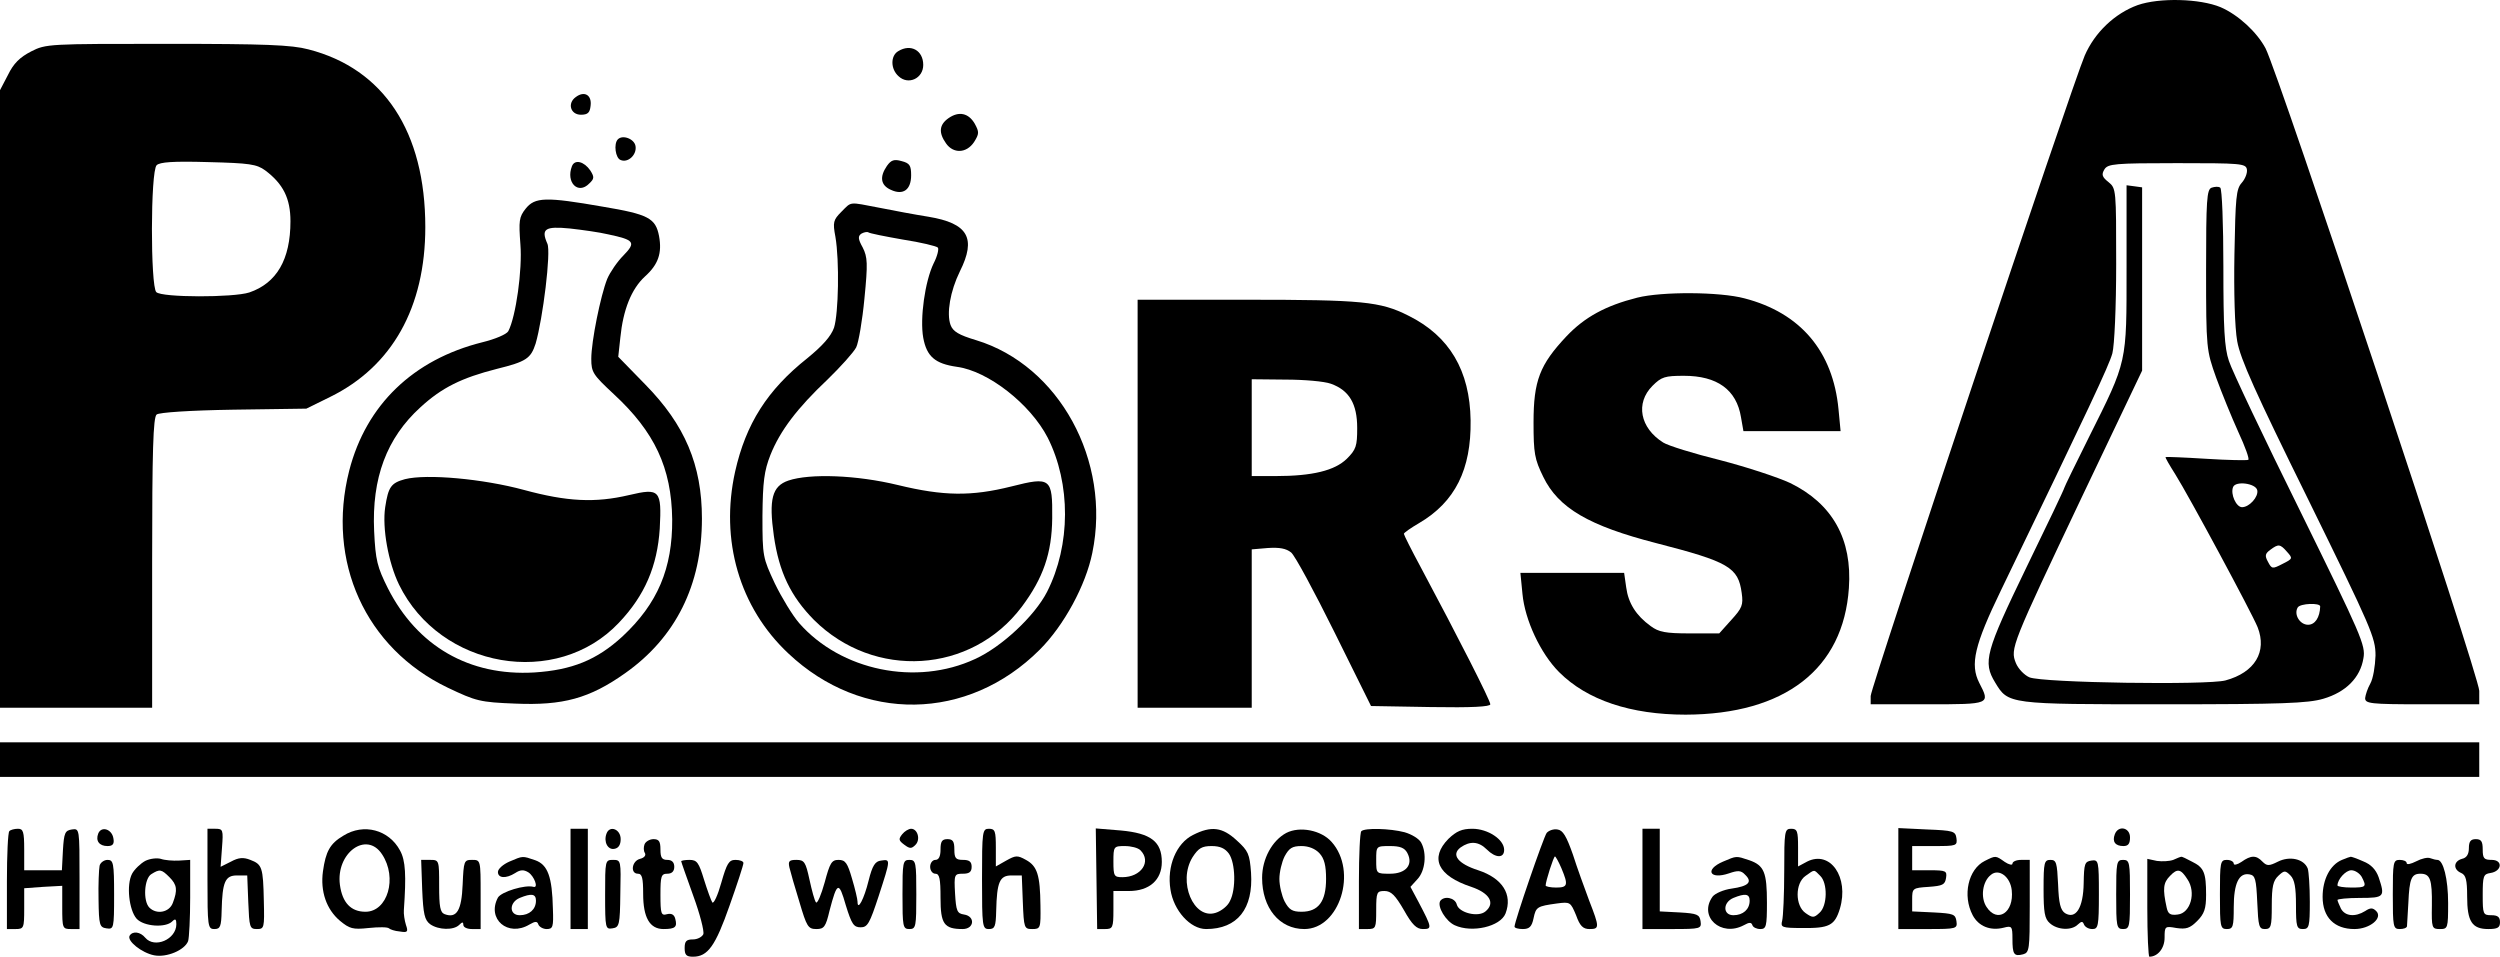 <svg xmlns="http://www.w3.org/2000/svg" version="1.0" preserveAspectRatio="xMidYMid meet" viewBox="142 356.32 723 276.68">

<g transform="translate(0,1024) scale(0.1,-0.1)" fill="#000000" stroke="none">
<path d="M7602 6662 c-66 -24 -124 -79 -153 -146 -37 -86 -619 -1827 -619 -1852 l0 -24 165 0 c182 0 181 0 149 62 -27 53 -14 109 63 268 257 532 312 649 322 685 6 23 11 133 11 258 0 215 0 219 -22 237 -19 15 -21 22 -12 37 10 16 29 18 210 18 184 0 199 -1 202 -18 2 -10 -5 -28 -15 -39 -16 -18 -18 -42 -21 -206 -2 -110 1 -213 8 -252 9 -51 52 -147 206 -459 182 -371 194 -398 194 -450 -1 -31 -7 -67 -15 -81 -8 -14 -14 -33 -15 -42 0 -16 14 -18 165 -18 l165 0 0 39 c0 41 -579 1782 -618 1858 -25 47 -79 97 -130 119 -60 25 -177 28 -240 6z"/>
<path d="M1510 6528 c-33 -17 -51 -35 -67 -68 l-23 -44 0 -893 0 -893 220 0 220 0 0 419 c0 325 3 421 13 429 7 6 96 12 222 14 l211 3 69 34 c179 88 275 259 275 491 0 276 -120 458 -338 514 -49 13 -125 16 -409 16 -342 0 -350 0 -393 -22z m677 -344 c52 -39 73 -81 73 -147 0 -111 -40 -179 -119 -206 -46 -15 -253 -15 -269 1 -17 17 -17 349 1 367 9 9 47 12 149 9 120 -3 140 -6 165 -24z"/>
<path d="M4018 6529 c-23 -13 -23 -52 1 -73 28 -26 71 -6 71 33 0 42 -36 62 -72 40z"/>
<path d="M3085 6396 c-25 -18 -15 -51 15 -51 20 0 26 6 28 26 4 31 -18 44 -43 25z"/>
<path d="M4163 6335 c-27 -19 -29 -42 -7 -73 21 -30 59 -29 81 4 15 24 15 29 2 53 -18 31 -46 37 -76 16z"/>
<path d="M3207 6274 c-13 -13 -7 -55 8 -60 21 -9 47 15 43 40 -3 21 -37 34 -51 20z"/>
<path d="M3985 6197 c-22 -32 -18 -56 11 -69 36 -17 59 0 59 42 0 28 -4 35 -28 41 -21 6 -30 3 -42 -14z"/>
<path d="M3074 6196 c-18 -47 18 -83 50 -50 15 14 15 19 3 38 -18 26 -45 33 -53 12z"/>
<path d="M7570 5902 c0 -278 3 -266 -109 -490 -39 -78 -71 -144 -71 -146 0 -3 -49 -106 -110 -231 -118 -244 -126 -273 -90 -332 38 -63 37 -63 488 -63 343 0 417 3 461 16 65 19 107 61 116 117 7 37 -6 66 -183 426 -105 212 -198 408 -206 434 -13 38 -16 95 -16 272 0 124 -4 226 -9 229 -5 4 -16 3 -25 0 -14 -5 -16 -35 -16 -238 0 -229 1 -232 29 -311 16 -44 45 -115 64 -157 20 -43 33 -79 29 -81 -4 -2 -59 -1 -122 3 -63 4 -116 6 -117 5 -2 -1 11 -23 28 -50 39 -62 221 -400 238 -442 28 -71 -8 -131 -93 -154 -52 -14 -529 -7 -567 9 -14 6 -32 24 -39 41 -17 42 -13 51 191 481 l174 365 0 265 0 265 -22 3 -23 3 0 -239z m378 -643 c4 -19 -23 -49 -44 -49 -17 0 -34 38 -26 58 7 19 66 11 70 -9z m86 -178 c17 -19 17 -20 -13 -35 -29 -15 -31 -15 -42 6 -10 18 -8 24 7 35 23 17 28 17 48 -6z m96 -158 c-1 -32 -15 -53 -35 -53 -24 0 -42 30 -30 50 7 12 65 14 65 3z"/>
<path d="M2940 6073 c-19 -24 -20 -35 -15 -103 6 -73 -13 -209 -35 -251 -5 -9 -38 -23 -75 -32 -200 -50 -336 -181 -385 -371 -67 -263 47 -514 285 -628 82 -39 93 -42 195 -46 138 -6 215 15 318 88 146 103 222 255 222 447 0 155 -49 271 -164 388 l-78 80 6 55 c8 81 32 141 71 177 39 35 50 68 41 117 -10 52 -31 63 -162 85 -166 29 -197 28 -224 -6z m239 -74 c76 -16 81 -23 44 -61 -18 -18 -39 -49 -47 -68 -19 -48 -46 -180 -46 -231 0 -39 5 -46 65 -102 118 -109 167 -213 169 -362 1 -142 -42 -244 -144 -339 -74 -68 -146 -97 -255 -104 -188 -11 -338 76 -423 243 -31 62 -36 81 -40 166 -7 153 36 269 134 358 62 57 119 85 221 111 85 21 98 30 112 73 21 72 45 266 34 289 -19 43 -7 51 65 44 36 -4 86 -11 111 -17z"/>
<path d="M2591 5291 c-40 -11 -48 -22 -57 -81 -9 -60 9 -160 40 -224 119 -243 456 -301 636 -110 75 79 111 164 118 272 6 112 0 118 -89 97 -98 -23 -179 -19 -304 15 -118 32 -281 47 -344 31z"/>
<path d="M3853 6064 c-23 -23 -25 -30 -17 -72 12 -70 9 -222 -4 -263 -9 -25 -33 -52 -77 -88 -116 -92 -178 -190 -209 -328 -44 -198 12 -393 154 -526 213 -201 519 -197 727 11 70 70 133 186 152 280 55 266 -96 542 -336 615 -50 15 -67 25 -74 44 -12 33 -1 98 27 155 48 96 24 139 -91 158 -38 6 -102 18 -142 26 -90 17 -79 19 -110 -12z m178 -80 c52 -8 97 -19 101 -23 4 -3 -1 -25 -12 -46 -25 -52 -40 -159 -30 -215 10 -54 34 -75 97 -84 91 -12 213 -108 263 -205 67 -133 67 -310 -2 -446 -36 -70 -131 -159 -208 -194 -170 -79 -388 -34 -509 104 -19 22 -50 73 -70 114 -35 75 -36 78 -36 196 1 99 5 130 23 176 28 70 77 135 166 219 37 36 74 77 82 92 7 14 18 78 24 142 10 101 9 119 -5 147 -14 25 -14 33 -4 40 7 4 16 6 20 4 3 -3 49 -12 100 -21z"/>
<path d="M3700 5287 c-47 -16 -57 -54 -42 -160 15 -105 49 -175 116 -243 174 -173 455 -156 601 38 62 83 87 155 88 256 1 116 -4 121 -118 92 -116 -29 -196 -28 -328 4 -119 29 -255 34 -317 13z"/>
<path d="M6155 5816 c-91 -23 -152 -56 -205 -112 -77 -82 -95 -128 -95 -249 0 -89 3 -106 28 -157 44 -91 133 -142 327 -192 210 -54 237 -70 247 -144 5 -35 1 -44 -30 -78 l-35 -39 -85 0 c-71 0 -90 4 -113 21 -43 31 -65 67 -71 112 l-6 42 -150 0 -150 0 6 -61 c7 -75 52 -172 106 -226 81 -81 207 -123 366 -123 287 1 456 132 472 366 10 141 -47 244 -170 304 -34 16 -125 46 -202 66 -77 19 -151 42 -165 51 -67 42 -81 114 -31 164 26 26 36 29 91 29 96 0 152 -40 165 -120 l7 -40 140 0 141 0 -6 63 c-16 168 -110 279 -272 321 -71 19 -238 20 -310 2z"/>
<path d="M4710 5220 l0 -590 165 0 165 0 0 229 0 229 47 4 c33 2 52 -1 67 -13 11 -9 67 -113 125 -230 l106 -214 173 -3 c119 -2 172 1 172 8 0 11 -92 192 -201 396 -27 50 -49 94 -49 97 0 3 20 17 44 31 104 61 151 155 149 297 -2 144 -61 244 -180 303 -81 41 -134 46 -469 46 l-314 0 0 -590z m559 347 c53 -19 76 -58 76 -128 0 -52 -3 -62 -30 -89 -35 -34 -99 -50 -206 -50 l-69 0 0 140 0 140 98 -1 c53 0 112 -5 131 -12z"/>
<path d="M1420 4480 l0 -50 3585 0 3585 0 0 50 0 50 -3585 0 -3585 0 0 -50z"/>
<path d="M1447 4273 c-4 -3 -7 -69 -7 -145 l0 -138 25 0 c24 0 25 3 25 59 l0 59 55 4 55 3 0 -62 c0 -61 1 -63 25 -63 l25 0 0 146 c0 145 0 145 -22 142 -20 -3 -23 -10 -26 -60 l-3 -58 -54 0 -55 0 0 60 c0 52 -3 60 -18 60 -10 0 -22 -3 -25 -7z"/>
<path d="M1704 4266 c-8 -21 3 -36 27 -36 15 0 20 6 17 22 -4 27 -35 37 -44 14z"/>
<path d="M2020 4135 c0 -138 1 -145 20 -145 17 0 20 7 21 53 2 83 10 102 44 102 l30 0 3 -77 c3 -73 4 -78 25 -78 21 0 22 3 20 81 -2 98 -5 106 -39 119 -20 8 -34 7 -56 -5 l-30 -15 4 55 c4 52 3 55 -19 55 l-23 0 0 -145z"/>
<path d="M2413 4260 c-39 -23 -51 -46 -59 -103 -8 -58 10 -110 49 -143 28 -23 37 -26 83 -21 29 3 55 3 59 -1 3 -3 17 -8 31 -9 23 -4 25 -1 18 19 -4 13 -7 32 -6 43 7 100 5 143 -11 172 -32 60 -105 80 -164 43z m112 -54 c45 -68 16 -166 -48 -166 -42 0 -67 26 -74 78 -12 92 77 157 122 88z"/>
<path d="M3070 4135 l0 -145 25 0 25 0 0 145 0 145 -25 0 -25 0 0 -145z"/>
<path d="M3174 4266 c-9 -24 4 -48 23 -44 12 2 18 12 18 28 0 29 -32 41 -41 16z"/>
<path d="M4029 4264 c-11 -14 -10 -18 6 -30 16 -12 21 -12 32 -1 16 15 7 47 -12 47 -7 0 -19 -7 -26 -16z"/>
<path d="M4260 4135 c0 -138 1 -145 20 -145 17 0 20 7 21 53 2 83 10 102 44 102 l30 0 3 -77 c3 -75 4 -78 27 -78 24 0 25 2 24 68 -1 88 -9 114 -42 132 -25 14 -30 13 -57 -2 l-30 -17 0 54 c0 48 -2 55 -20 55 -19 0 -20 -7 -20 -145z"/>
<path d="M4591 4136 l2 -146 23 0 c22 0 24 4 24 55 l0 55 45 0 c59 0 95 32 95 84 0 59 -32 83 -118 91 l-73 6 2 -145z m127 82 c33 -33 2 -78 -52 -78 -24 0 -26 3 -26 45 0 44 1 45 33 45 18 0 38 -5 45 -12z"/>
<path d="M4870 4262 c-48 -24 -76 -90 -65 -158 9 -60 57 -114 103 -114 91 0 137 59 130 163 -4 54 -8 63 -41 93 -42 39 -74 43 -127 16z m104 -54 c19 -27 21 -103 3 -137 -6 -14 -25 -29 -41 -34 -64 -21 -111 90 -67 161 17 26 27 32 55 32 25 0 39 -7 50 -22z"/>
<path d="M5140 4268 c-41 -22 -70 -75 -70 -130 0 -87 50 -148 122 -148 102 0 155 167 79 252 -30 34 -92 46 -131 26z m96 -59 c14 -15 19 -36 19 -74 0 -65 -22 -95 -71 -95 -27 0 -36 6 -49 30 -8 16 -15 45 -15 65 0 20 7 49 15 65 13 24 22 30 49 30 21 0 40 -8 52 -21z"/>
<path d="M5357 4273 c-4 -3 -7 -69 -7 -145 l0 -138 25 0 c24 0 25 3 25 55 0 52 2 55 24 55 19 0 31 -12 56 -55 24 -43 37 -55 55 -55 27 0 27 3 -13 79 l-23 43 20 22 c23 24 28 75 11 106 -6 11 -27 24 -48 30 -42 11 -115 13 -125 3z m133 -63 c18 -34 -4 -60 -50 -60 -40 0 -40 0 -40 40 0 40 0 40 40 40 29 0 42 -5 50 -20z"/>
<path d="M5609 4251 c-55 -56 -31 -107 66 -139 53 -18 70 -47 41 -71 -21 -18 -77 -4 -83 20 -5 20 -37 26 -48 10 -9 -16 16 -58 42 -70 50 -23 132 -4 147 34 21 55 -9 102 -79 125 -59 19 -79 45 -51 66 27 19 52 18 76 -6 25 -25 50 -26 50 -1 0 30 -47 61 -92 61 -30 0 -46 -7 -69 -29z"/>
<path d="M5893 4268 c-9 -12 -93 -256 -93 -271 0 -4 11 -7 24 -7 19 0 26 7 31 31 7 33 10 35 68 43 38 5 39 4 55 -34 11 -31 20 -40 39 -40 29 0 29 5 -1 82 -13 35 -35 95 -47 133 -19 54 -29 71 -45 73 -11 2 -25 -3 -31 -10z m43 -103 c20 -48 18 -55 -16 -55 -16 0 -30 3 -30 6 0 12 23 84 27 84 2 0 11 -16 19 -35z"/>
<path d="M6170 4135 l0 -145 86 0 c83 0 85 1 82 23 -3 19 -10 22 -60 25 l-58 3 0 119 0 120 -25 0 -25 0 0 -145z"/>
<path d="M6580 4158 c0 -68 -3 -132 -6 -144 -5 -19 -1 -21 58 -21 78 -1 94 7 109 56 27 91 -28 170 -95 136 l-26 -14 0 55 c0 47 -2 54 -20 54 -19 0 -20 -7 -20 -122z m104 -14 c22 -21 21 -87 -2 -107 -16 -15 -20 -15 -40 -1 -31 21 -31 87 0 108 27 19 23 19 42 0z"/>
<path d="M6910 4136 l0 -146 86 0 c83 0 85 1 82 23 -3 20 -9 22 -65 25 l-63 3 0 34 c0 33 1 34 48 37 40 3 47 6 50 26 3 20 0 22 -47 22 l-51 0 0 35 0 35 66 0 c62 0 65 1 62 23 -3 20 -9 22 -85 25 l-83 4 0 -146z"/>
<path d="M7536 4264 c-8 -21 1 -34 25 -34 14 0 19 7 19 25 0 29 -34 36 -44 9z"/>
<path d="M3284 4235 c-3 -8 -3 -19 1 -25 4 -7 -2 -14 -14 -17 -24 -6 -29 -43 -6 -43 12 0 15 -13 15 -58 0 -69 19 -102 59 -102 34 0 40 6 34 29 -3 13 -11 17 -24 14 -17 -5 -19 1 -19 56 0 54 2 61 20 61 13 0 20 7 20 20 0 13 -7 20 -20 20 -16 0 -20 7 -20 30 0 23 -4 30 -20 30 -11 0 -23 -7 -26 -15z"/>
<path d="M4140 4220 c0 -20 -5 -30 -15 -30 -8 0 -15 -9 -15 -20 0 -11 7 -20 15 -20 12 0 15 -14 15 -70 0 -75 10 -90 64 -90 34 0 37 37 4 42 -20 3 -23 10 -26 61 -3 55 -2 57 23 57 18 0 25 5 25 20 0 15 -7 20 -25 20 -21 0 -25 5 -25 30 0 23 -4 30 -20 30 -16 0 -20 -7 -20 -30z"/>
<path d="M8560 4224 c0 -17 -6 -28 -20 -31 -25 -7 -26 -31 -2 -41 13 -6 17 -19 17 -68 0 -72 14 -94 61 -94 27 0 34 4 34 20 0 15 -7 20 -25 20 -24 0 -25 3 -25 59 0 54 2 60 22 63 34 5 37 38 4 38 -22 0 -26 4 -26 30 0 23 -4 30 -20 30 -15 0 -20 -7 -20 -26z"/>
<path d="M1840 4187 c-13 -7 -31 -24 -38 -37 -17 -32 -9 -105 13 -130 21 -23 84 -27 103 -8 9 9 12 7 12 -8 0 -44 -63 -71 -90 -39 -14 17 -36 20 -45 6 -9 -15 35 -50 71 -57 36 -7 88 15 98 41 3 9 6 66 6 126 l0 109 -32 -2 c-18 -1 -42 1 -53 5 -11 3 -31 1 -45 -6z m70 -47 c22 -22 24 -37 10 -74 -10 -28 -47 -35 -68 -14 -19 19 -15 85 6 97 24 15 29 14 52 -9z"/>
<path d="M2893 4185 c-18 -8 -33 -21 -33 -30 0 -18 23 -20 50 -3 15 10 25 10 38 2 17 -11 30 -46 15 -42 -24 7 -93 -14 -103 -31 -33 -62 29 -115 91 -78 17 10 23 10 26 0 3 -7 14 -13 24 -13 18 0 20 6 18 58 -2 94 -15 128 -51 141 -38 13 -35 13 -75 -4z m77 -113 c0 -25 -19 -42 -47 -42 -31 0 -31 37 0 50 34 14 47 12 47 -8z"/>
<path d="M6403 4185 c-54 -23 -39 -53 17 -34 26 9 35 9 47 -4 22 -21 10 -33 -39 -40 -23 -3 -48 -14 -55 -23 -42 -58 24 -118 90 -83 16 9 22 9 25 0 2 -6 12 -11 23 -11 17 0 19 8 19 76 0 88 -8 108 -51 123 -39 13 -36 13 -76 -4z m77 -113 c0 -25 -19 -42 -47 -42 -31 0 -31 37 0 50 34 14 47 12 47 -8z"/>
<path d="M7160 4187 c-48 -24 -65 -100 -35 -157 17 -32 51 -46 90 -36 23 6 25 4 25 -32 0 -45 4 -52 31 -45 18 5 19 15 19 139 l0 134 -25 0 c-14 0 -25 -5 -25 -11 0 -5 -10 -3 -22 5 -27 19 -26 19 -58 3z m78 -85 c7 -65 -42 -96 -73 -48 -18 27 -12 74 13 93 23 19 56 -6 60 -45z"/>
<path d="M7705 4190 c-11 -4 -32 -5 -47 -3 l-28 6 0 -142 c0 -77 3 -141 6 -141 24 0 44 24 44 55 0 33 1 34 34 28 28 -4 39 -1 60 20 21 21 26 36 26 76 0 64 -6 79 -41 96 -15 8 -29 15 -31 14 -2 0 -12 -4 -23 -9z m41 -56 c26 -38 9 -98 -28 -102 -22 -3 -28 2 -32 20 -12 55 -10 72 10 92 21 22 31 20 50 -10z"/>
<path d="M7902 4184 c-12 -8 -22 -10 -22 -5 0 6 -9 11 -20 11 -19 0 -20 -7 -20 -100 0 -93 1 -100 20 -100 18 0 20 7 20 63 0 69 15 101 46 95 16 -3 19 -13 22 -81 3 -69 5 -77 22 -77 18 0 20 7 20 68 0 55 4 72 19 86 17 16 20 16 35 1 12 -12 16 -35 16 -86 0 -62 2 -69 20 -69 18 0 20 7 20 79 0 44 -3 87 -6 96 -11 28 -52 37 -86 20 -26 -13 -32 -13 -45 0 -18 19 -33 19 -61 -1z"/>
<path d="M8193 4190 c-34 -14 -56 -56 -56 -107 0 -59 34 -93 92 -93 45 0 83 32 63 52 -10 10 -17 10 -32 0 -29 -18 -58 -15 -70 7 -5 11 -10 22 -10 25 0 3 29 6 65 6 71 0 73 3 54 60 -8 22 -22 37 -45 46 -18 8 -35 14 -36 13 -2 0 -13 -4 -25 -9z m57 -49 c15 -29 13 -31 -30 -31 -22 0 -40 3 -40 6 0 18 24 44 40 44 11 0 24 -9 30 -19z"/>
<path d="M8408 4186 c-16 -8 -28 -11 -28 -5 0 5 -9 9 -20 9 -19 0 -20 -7 -20 -100 0 -93 1 -100 20 -100 11 0 20 3 21 8 0 4 2 35 4 68 3 70 9 84 35 84 28 0 34 -16 33 -92 -1 -65 0 -68 23 -68 23 0 24 2 24 75 0 70 -14 125 -31 125 -4 0 -13 2 -21 5 -7 3 -25 -1 -40 -9z"/>
<path d="M1708 4173 c-2 -10 -4 -54 -3 -98 1 -74 3 -80 23 -83 21 -3 22 -1 22 97 0 92 -2 101 -19 101 -10 0 -21 -8 -23 -17z"/>
<path d="M2641 4104 c3 -71 7 -88 23 -100 24 -17 68 -18 84 -2 9 9 12 9 12 0 0 -7 11 -12 25 -12 l25 0 0 100 c0 100 0 100 -25 100 -23 0 -24 -3 -27 -71 -3 -75 -17 -99 -52 -86 -13 5 -16 21 -16 82 0 74 0 75 -26 75 l-26 0 3 -86z"/>
<path d="M3170 4089 c0 -97 1 -100 21 -97 20 3 22 9 23 101 2 95 2 97 -21 97 -23 0 -23 -2 -23 -101z"/>
<path d="M3390 4186 c0 -2 16 -47 35 -100 19 -52 32 -102 29 -111 -4 -8 -17 -15 -30 -15 -19 0 -24 -5 -24 -25 0 -20 5 -25 24 -25 43 0 65 31 106 148 22 62 40 117 40 123 0 5 -10 9 -23 9 -19 0 -25 -10 -41 -66 -10 -36 -22 -62 -26 -57 -3 4 -14 34 -24 66 -15 49 -20 57 -42 57 -13 0 -24 -2 -24 -4z"/>
<path d="M3703 4168 c3 -13 16 -58 29 -100 21 -71 25 -78 49 -78 22 0 27 6 38 53 22 84 27 86 47 16 17 -55 23 -64 43 -64 20 0 26 11 52 90 35 108 35 107 7 103 -17 -2 -25 -14 -36 -58 -13 -53 -32 -89 -32 -61 0 7 -7 37 -16 67 -13 45 -19 54 -39 54 -20 0 -25 -9 -40 -65 -10 -36 -21 -62 -25 -58 -4 4 -12 34 -19 66 -11 51 -15 57 -38 57 -21 0 -24 -4 -20 -22z"/>
<path d="M4030 4090 c0 -93 1 -100 20 -100 19 0 20 7 20 100 0 93 -1 100 -20 100 -19 0 -20 -7 -20 -100z"/>
<path d="M7330 4107 c0 -69 3 -87 18 -100 22 -20 63 -22 81 -4 11 10 14 10 18 0 3 -7 13 -13 24 -13 17 0 19 8 19 101 0 97 -1 100 -22 97 -19 -3 -21 -9 -22 -65 -1 -72 -23 -106 -54 -87 -13 9 -18 28 -20 83 -3 63 -5 71 -22 71 -18 0 -20 -7 -20 -83z"/>
<path d="M7540 4090 c0 -93 1 -100 20 -100 19 0 20 7 20 100 0 93 -1 100 -20 100 -19 0 -20 -7 -20 -100z"/>
</g>
</svg>